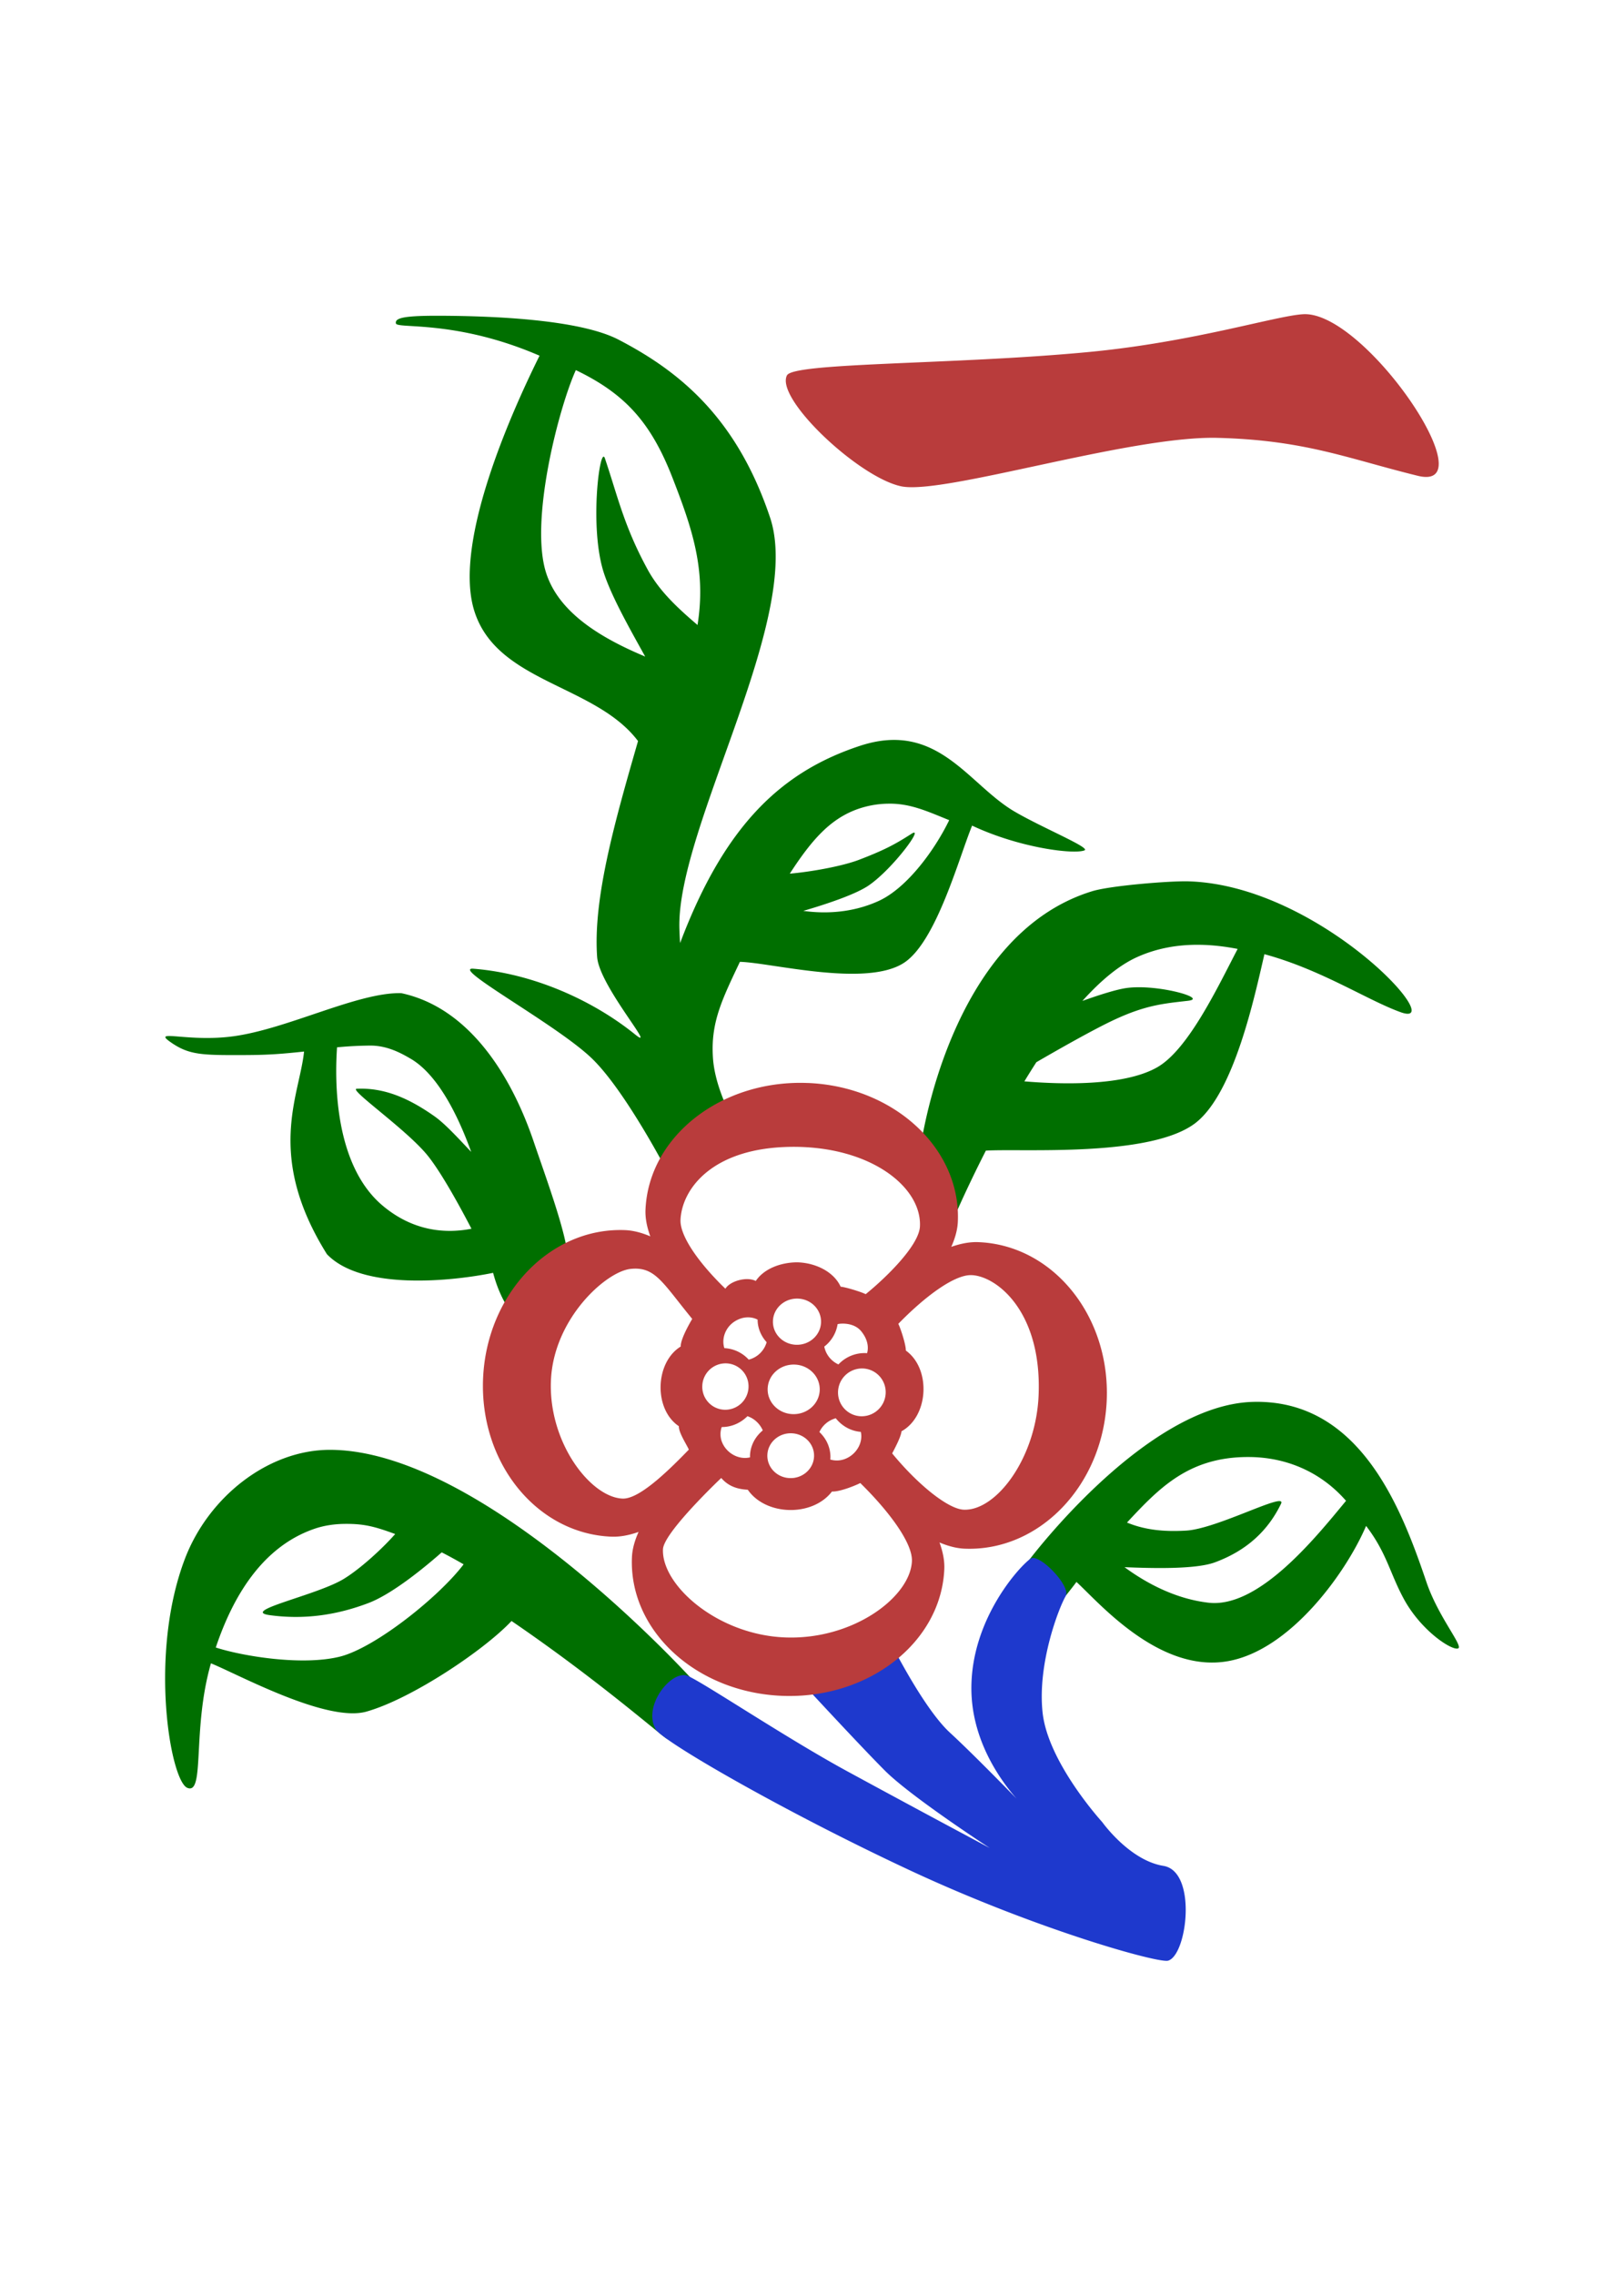 <svg width="300" height="420" fill="none" xmlns="http://www.w3.org/2000/svg"><g clip-path="url(#a)"><path d="M81.21 58.294c-6.35-.02-8.301.353-8.074 1.412.227 1.059 11.072-.726 26.534 5.961-4.978 10.028-15.89 34.127-12.13 46.861 4.005 13.55 22.367 13.742 30.323 24.284-4.252 14.746-8.336 29.017-7.552 39.873.388 5.349 11.358 17.797 6.992 14.275-7.643-6.173-18.707-11.279-29.995-12.13-3.794-.063 15.893 10.542 22.176 16.714 6.283 6.177 14.094 21.319 14.094 21.319l13.2-7.608s-4.578-7.193-5.064-13.809c-.49-6.62 1.658-10.879 4.966-17.875 5.636.114 23.348 4.792 30.355.149 5.938-3.93 10.085-19.295 12.542-25.299 8.846 4.157 18.852 5.349 20.761 4.568 1.195-.486-7.878-4.196-12.981-7.2-8.544-5.032-14.168-16.824-28.525-12.087-14.356 4.738-24.931 14.499-33.197 36.402a62.632 62.632 0 0 1-.137-2.804c-.423-18.652 22.928-57.336 16.755-75.757-6.173-18.42-16.716-26.982-27.984-32.833-7.039-3.655-22.473-4.38-33.06-4.416zm25.162 10.032c9.073 4.369 13.882 9.62 17.899 19.99 3.567 9.188 6.22 16.871 4.582 27.067-3.566-3.043-6.988-6.176-9.191-10.196-4.409-8.052-5.561-13.617-7.921-20.574-.909-2.674-2.947 12.742-.188 21.17 1.454 4.439 4.876 10.463 7.631 15.428-8.105-3.396-15.948-8.047-18.311-15.479-3.077-9.671 2.395-30.566 5.499-37.406zm57.614 80.047c4.115-.102 7.286 1.4 11.358 3.04-2.649 5.474-7.764 12.506-13.012 14.91-3.676 1.687-8.434 2.604-13.937 1.84 4.437-1.298 9.743-3.075 12.13-4.73 4.476-3.106 10.367-11.122 7.859-9.506-3.018 1.941-5.029 3.015-9.642 4.784-3.026 1.169-8.724 2.216-12.844 2.581 4.116-6.365 7.435-9.934 12.072-11.75a17.567 17.567 0 0 1 6.016-1.169zm55.627 14.338c-3.472-.109-14.474.793-17.809 1.808-26.703 8.138-31.77 47.485-31.77 47.485l5.318 14.856s2.603-6.279 6.765-14.432c6.392-.44 30.806 1.357 38.939-5.279 6.956-5.679 10.648-22.903 12.518-30.99 10.508 2.839 19.024 8.506 25.186 10.714 9.19 3.295-14.816-23.385-39.147-24.162zm2.097 11.715c2.305.035 4.621.313 6.918.76-3.645 6.981-9.113 18.605-14.886 21.868-6.243 3.538-18.048 3.126-24.508 2.581a146.91 146.91 0 0 1 2.211-3.534c3.982-2.31 10.563-6.055 14.427-7.851 5.785-2.687 9.038-2.973 13.565-3.487 4.029-.455-6.389-3.345-11.946-2.258-1.964.384-4.754 1.282-7.541 2.282 3.288-3.651 6.698-6.553 10.092-8.087 3.755-1.694 7.694-2.337 11.668-2.274zm-147.586 8.926c-8.023-.2-20.969 6.619-31.089 7.972-8.218 1.099-14.854-1.321-11.68.961 3.54 2.549 5.962 2.522 13.985 2.495 3.99-.016 6.365-.169 10.829-.648-.839 8.134-7.164 19.202 4.217 37.403 6.467 6.784 23.218 4.984 30.704 3.451 1.674 6.298 4.61 8.753 4.61 8.753l8.798-9.451c1.858-1.993-3.045-15.099-5.922-23.562-4.315-12.68-12.193-24.759-24.452-27.374zm-5.676 9.678c3.116.008 5.632 1.385 7.44 2.444 4.036 2.365 7.893 8.161 11.154 17.185-2.442-2.581-4.86-5.236-6.844-6.62-4.773-3.345-9.241-5.255-14.29-5.039-1.634.07 9.337 7.592 13.201 12.471 2.587 3.271 5.997 9.549 7.984 13.373-4.559.89-10.567.596-16.328-4.196-9-7.475-8.948-22.954-8.505-29.296 2.058-.2 4.12-.307 6.188-.322zm121.578 95.088 6.914 6.392s1.771-2.215 1.905-2.463c3.892 3.507 15.168 16.899 27.995 14.629 11.594-2.051 21.886-16.448 25.515-24.97 3.802 4.961 4.382 8.694 6.949 13.44 3.23 5.965 8.956 9.647 10.061 9.169.98-.428-3.68-5.812-5.863-12.244-4.515-13.295-12.158-33.794-32.052-33.261-19.895.53-41.424 29.308-41.424 29.308zm40.557-19.131c7 0 13.409 2.746 18.069 8.087-5.515 6.667-16.089 19.899-25.417 18.809-6.161-.718-11.515-3.636-15.501-6.557 4.942.196 13.09.447 16.72-.902 5.945-2.204 9.821-5.918 12.189-10.805 1.148-2.376-11.743 4.62-17.551 4.957-3.853.224-7.462-.063-10.904-1.49 5.958-6.393 11.417-12.106 22.395-12.099zm-169.558-1.325c-11.456-.039-22.524 8.671-26.89 20.177-6.69 17.625-2.677 40.897.462 42.222 3.316 1.396.847-10.777 4.37-22.985 4.844 1.941 21.349 11 28.721 8.914 8.4-2.377 21.827-11.405 26.804-16.73 16.669 11.369 28.416 21.883 28.858 21.82.761-.11 7.949-10.918 4.66-10.863 0 0-38.354-42.453-66.985-42.555zm2.661 13.671c3.496-.031 5.432.443 9.317 1.875-2.391 2.702-6.385 6.373-9.473 8.267-4.994 3.059-19.334 5.945-13.683 6.71 6.181.839 12.178.059 18.24-2.247 4.531-1.726 10.681-6.856 13.51-9.35a85.911 85.911 0 0 1 4.046 2.212c-4.586 6.04-16.36 15.421-22.854 17.04-6.996 1.741-18.04-.098-22.928-1.686 3.159-9.405 8.564-18.542 18.123-21.88 1.79-.627 3.703-.921 5.702-.941z" fill="#006F00"/><path d="M196.846 294.703c-1.094 1.815-5.256 12.224-4.245 21.491 1.015 9.271 11.018 20.197 11.018 20.197s5.016 7.059 11.287 8.075c6.283 1.012 4.417 16.471.878 17.503-1.787.521-24.343-5.765-47.878-16.762-23.058-10.773-45.516-23.727-46.786-25.958-2.402-4.22 2.677-10.675 5.66-9.942 1.92.475 17.794 11.193 29.669 17.664a3675.747 3675.747 0 0 0 26.385 14.197s-14.603-9.491-19.424-14.338c-4.821-4.844-15.289-16.182-15.289-16.182l15.877-8.443s6.353 12.95 11.484 17.671c5.134 4.722 14.533 14.476 14.533 14.476s-10.446-9.126-10.571-22.433c-.121-13.303 9.403-23.264 10.998-24.197 1.599-.926 7.497 5.165 6.404 6.981z" fill="#1E39CD"/><path d="M240.778 58.008c-5.029.259-20.263 5.153-39.821 6.996-24.758 2.338-54.333 1.894-55.58 4.29-2.238 4.287 13.318 18.888 21.125 20.492 7.812 1.604 42.239-9.373 58.453-8.95 16.215.424 24.03 3.832 36.952 7.005 12.922 3.172-9.74-30.413-21.129-29.833zm-91.603 141.929c-15.932-.62-29.336 9.843-29.932 23.37-.071 1.576.267 3.239.886 4.941-1.584-.671-3.151-1.09-4.672-1.149-13.788-.533-25.523 11.702-26.216 27.331-.69 15.624 9.931 28.727 23.719 29.264 1.596.059 3.277-.271 5.001-.875-.705 1.581-1.156 3.138-1.222 4.652-.596 13.522 11.836 24.989 27.768 25.609 15.936.616 29.336-9.852 29.932-23.378.071-1.576-.266-3.235-.886-4.937 1.584.666 3.151 1.086 4.668 1.145 13.788.533 25.527-11.699 26.221-27.327.689-15.628-9.928-28.731-23.716-29.264-1.595-.063-3.277.266-5.001.87.705-1.576 1.152-3.137 1.215-4.647.599-13.526-11.833-24.99-27.765-25.609v.004zm-2.979 11.789c14.549-.146 24.085 7.384 23.744 14.683-.169 3.588-6.428 9.608-10.022 12.514-.823-.42-3.684-1.302-4.625-1.38-1.321-2.863-4.789-4.432-8.05-4.499-2.908.02-6.048 1.095-7.631 3.444-1.682-.871-4.782.023-5.609 1.431-4.954-4.78-8.43-9.757-8.293-12.73.274-5.745 5.934-13.318 20.486-13.463zm-29.704 22.534c4.538-.471 5.859 2.498 11.381 9.232-.638 1.074-2.167 3.808-2.124 5.098-4.781 2.942-5.017 11.585-.341 14.711-.066 1.125 1.392 3.318 1.842 4.318-4.609 4.769-9.406 9.165-12.259 9.043-5.879-.251-13.679-10.29-13.22-21.75.458-11.459 10.186-20.177 14.721-20.652zm62.819 1.145c4.472 0 13.192 6.393 12.55 22.174-.471 11.581-7.812 21.385-13.832 21.134-2.861-.117-8.407-4.549-13.22-10.392.439-.836 1.662-3.118 1.721-4.083 5.044-2.773 5.495-11.549.807-14.903.012-1.086-.925-3.976-1.391-4.937 4.75-4.887 10.151-8.969 13.365-8.993zm-31.896 4.338c2.454.094 4.355 2.078 4.253 4.431-.102 2.353-2.176 4.185-4.625 4.091-2.458-.094-4.362-2.079-4.256-4.432.101-2.353 2.175-4.184 4.628-4.09zm-7.462 3.882c0 1.518.6 2.989 1.669 4.169a4.627 4.627 0 0 1-3.311 3.216 6.524 6.524 0 0 0-4.5-2.122c-.599-1.8.239-4.302 2.665-5.333 1.317-.557 2.579-.4 3.477.07zm19.15 2.157c1.352 1.671 1.324 3.173 1.074 4.036a6.595 6.595 0 0 0-2.882.438c-.915.36-1.739.92-2.41 1.64a4.607 4.607 0 0 1-2.618-3.294 6.47 6.47 0 0 0 2.462-4.141c.548-.157 3.018-.353 4.374 1.321zm-24.912 5.918a4.245 4.245 0 0 1 4.08 4.444 4.305 4.305 0 0 1-4.456 4.117 4.247 4.247 0 0 1-4.08-4.447 4.305 4.305 0 0 1 4.456-4.114zm12.628.224c2.654.102 4.715 2.235 4.606 4.761-.11 2.521-2.352 4.486-5.009 4.384-2.654-.102-4.715-2.235-4.605-4.757.113-2.525 2.351-4.49 5.008-4.388zm12.585.717a4.384 4.384 0 0 1 4.206 4.585 4.441 4.441 0 0 1-4.594 4.236 4.396 4.396 0 0 1-1.668-.401 4.397 4.397 0 0 1-2.278-2.479 4.439 4.439 0 0 1 4.334-5.941zm-21.329 8.809c2.07.698 2.791 2.525 2.83 2.627-2.112 1.757-2.406 3.981-2.347 4.969-1.999.494-4.226-.666-5.115-2.655a3.944 3.944 0 0 1-.122-2.937c1.76.012 3.461-.706 4.754-2.004zm16.321.384c1.16 1.467 2.825 2.369 4.624 2.51.439 1.949-.764 4.086-2.774 4.941a4.187 4.187 0 0 1-2.869.165c0-.012.423-2.769-2.011-5.075a4.673 4.673 0 0 1 3.03-2.541zm-8.149 2.773c2.383.09 4.233 2.016 4.131 4.302-.102 2.286-2.116 4.063-4.495 3.969-2.379-.09-4.229-2.016-4.127-4.303.098-2.282 2.112-4.062 4.491-3.968zm-8.113 10.416c3.351 4.84 11.954 5.039 15.556.333 1.325.079 4.061-.98 5.232-1.564 5.331 5.235 9.689 11.098 9.536 14.436-.302 6.608-10.841 14.538-23.398 14.067-12.562-.471-22.889-9.687-22.587-16.291.141-3.11 10.762-13.146 10.762-13.146 1.293 1.498 2.94 2.079 4.899 2.165z" fill="#B93C3C"/></g><defs><clipPath id="a"><path fill="#fff" transform="translate(30.5 58)" d="M0 0h239v304H0z"/></clipPath></defs></svg>